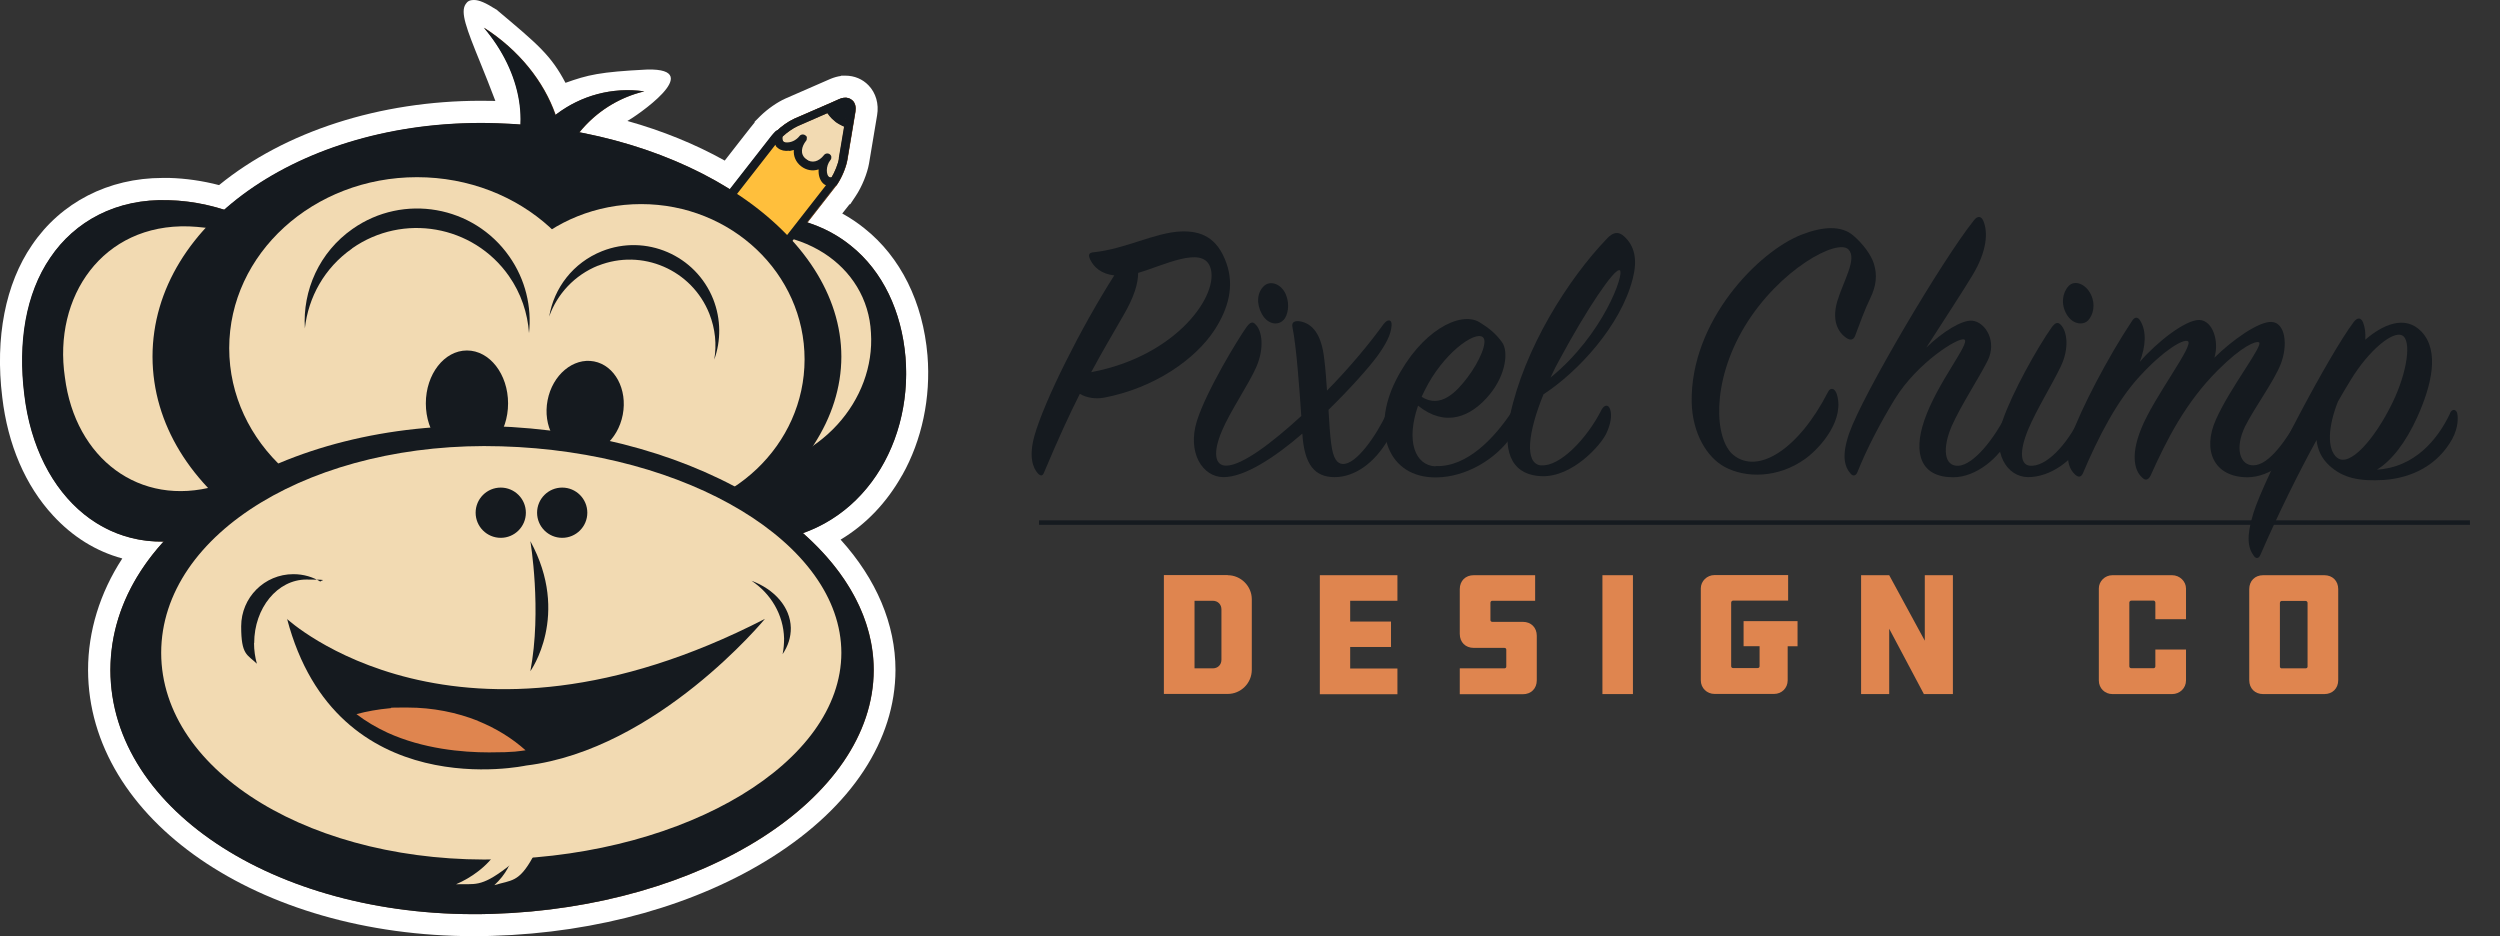 <?xml version="1.0" encoding="UTF-8"?>
<svg id="Layer_1" xmlns="http://www.w3.org/2000/svg" version="1.1" viewBox="0 0 1672 626.1">
  <rect x="0" y="0" width="1672" height="626.1" fill="#333333" stroke="none"/>
  <!-- Generator: Adobe Illustrator 29.3.0, SVG Export Plug-In . SVG Version: 2.1.0 Build 146)  -->
  <defs>
    <style>
      .st0 {
        fill: #ffbf3c;
      }

      .st1 {
        fill: #f2dab2;
      }

      .st2 {
        fill: #fff;
      }

      .st3 {
        fill: none;
        stroke: #6e6c69;
        stroke-miterlimit: 10;
        stroke-width: 3px;
      }

      .st4 {
        fill: #df854f;
      }

      .st5 {
        fill: #754c28;
      }

      .st6 {
        fill: #151a1f;
      }
    </style>
  </defs>
  <g>
    <path class="st2" d="M603.4,317.8c13.2-23.4,19.2-51.9,16.9-80.1-3-35.6-18-65.8-42.2-85-4.6-3.7-9.5-7-14.8-9.9l4.8-6.1.6-.2,3.6-5.4c4.2-6.3,7.7-15,8.9-21.7l5.4-32.3c1.3-7.6-.8-14.9-5.7-20-4-4.2-9.5-6.5-15.5-6.5s-1.9,0-2.9.2c-2.4.3-4.8,1-7.2,2l-30,13.1c-5.4,2.4-11.9,6.9-16.9,11.8l-3.7,3.7v.5c-.2,0-20,25.5-20,25.5-19.7-11-41.6-19.9-65.1-26.5,4.7-2.4,53.5-35.3,13.3-34.4-32,1.6-39.8,3.6-54.7,8.9-9.7-18.4-18.3-25.6-46.2-49l-.2-.2h-.2c-6.7-4.3-11.2-6.2-14.5-6.2s-4.5,1-5.7,2.8c-3.6,5.4.4,16,9.9,39.3,3.1,7.7,6.6,16.3,10,25.4-3.2,0-6.5-.1-9.7-.1-67.5,0-131.1,20.5-175.1,56.4-11.1-2.9-22.4-4.5-33.3-4.8-1.5,0-2.9,0-4.4,0-36.3,0-68.1,16.4-87.4,44.9C3.6,189.8-3.4,225.9,1.5,265.6c3.7,31.8,15.5,59.2,34,79.2,13.2,14.3,28.7,23.9,46.3,28.7-15,23-22.9,48.7-22.9,74.6.2,99.8,113.5,178,258,178h0c4.1,0,8.3,0,12.5-.2,70.5-2.1,137.1-20.9,187.5-53,52.8-33.6,81.9-77.9,82-124.8,0-30.6-12.7-60.7-36.7-87.2,17-10.2,30.8-24.7,41.1-43Z"/>
    <path class="st5" d="M537,356.5c47.2-16.8,72.7-66.6,68.6-117.6-2.6-30.5-15.1-57.5-36.7-74.7-8.4-6.8-18.1-12-28.9-15.4l18.9-24.2c.2-.2.4-.5.6-.7h0s.6-.9.6-.9c3-4.5,5.8-11.3,6.6-16l4.3-25.7,1.1-6.6c.5-3-.1-5.6-1.8-7.4-1.5-1.5-3.5-2.2-5.9-1.9-1,.1-2,.4-3.1.9l-5.6,2.5h0s-24.4,10.6-24.4,10.6c-3.8,1.7-8.7,5.1-12.4,8.8l-.6.6h0c-.2.2-.4.4-.5.6,0,0-.1.1-.2.2-.1.2-.3.3-.4.4,0,0-.2.2-.3.3,0,.1-.2.2-.3.3-.2.2-.4.4-.5.6l-27.7,35.5c-28.1-17.6-62.7-30.9-100.8-38.2,11-13.6,26.2-23.3,43.4-27.4-21.9-3.1-43,3.1-59.3,15.7-7.7-22-24.3-43.2-47.9-58.3,16.8,19.7,25.6,43,24.5,64.8-5.2-.4-10.4-.7-15.6-.8-73.9-2.5-140.2,20.3-182.5,57.8-11.9-3.8-24.5-6.1-37.3-6.4-34.9-1.2-62.8,14.2-79.1,38.4-16.6,24.2-21.6,57.2-17.4,91.5,6.9,58.5,43.8,99.1,93,98.4-22.5,24.7-35.5,54-35.5,85.9.2,95,115.4,167.4,255.3,163.1,140-4.2,255.1-76.7,255.2-163.1,0-33.7-17.6-65.3-47.3-91.5Z"/>
    <path class="st5" d="M570.2,67.3c-1.5-1.5-3.5-2.2-5.9-1.9-1,.1-2,.4-3.1.9l-5.6,2.5h0s-24.4,10.6-24.4,10.6c-3.8,1.7-8.7,5.1-12.4,8.8l-.6.6h0c-.8.9-1.6,1.7-2.1,2.4l-70.1,89.8c-2,2.5-2.8,5.7-2.4,8.8.4,3.2,2,6,4.5,8l24,18.7c2.5,2,5.7,2.8,8.8,2.4,3.2-.4,6-2,8-4.5l70.1-89.8c.2-.2.4-.5.6-.7h0s.6-.9.6-.9c3-4.5,5.8-11.3,6.6-16l4.3-25.7,1.1-6.6c.5-3-.1-5.6-1.8-7.4Z"/>
    <path class="st6" d="M323.5,18.5c25.4,29.8,32.6,68.1,14.7,96.4-23.4,36.9-80.6,42.6-127.8,12.7-.1,0-.3-.2-.4-.3,7.8,9.2,17.4,17.6,28.5,24.6,47.2,29.9,104.5,24.2,127.8-12.7,23.3-36.8,4.1-90.8-42.8-120.7Z"/>
    <path class="st6" d="M430.8,61.1c-30.6,7.3-55.2,32.5-60,65.6-6.3,43.2,23.7,83.4,66.9,89.7.1,0,.2,0,.4,0-9.4,2.2-19.4,2.8-29.6,1.3-43.2-6.3-73.2-46.4-66.9-89.7,6.3-43.1,46.2-73,89.3-66.9Z"/>
    <g>
      <path class="st6" d="M239,236.9c.7,24.1-9.4,47.5-27.2,69.5-17.9,21.7-43.6,42-74.5,51.2-62.9,19.5-113-24.6-121.1-93.8-4.3-34.4.8-67.3,17.4-91.5,16.3-24.2,44.1-39.7,79.1-38.4,34.7.8,67.6,16.4,90,35.8,22.8,19.7,35.2,43.3,36.3,67.2Z"/>
      <path class="st1" d="M230.1,231.6c.6,19.4-8.4,38.1-23.7,55-15.3,16.7-36.9,31.8-62.2,38.5-50.9,14.3-93.9-18.5-100.8-72.8-8-53.9,25.2-102.7,82.9-100.9,57.6,2.3,103.3,42.8,103.8,80.1Z"/>
    </g>
    <g>
      <path class="st6" d="M383.6,265.5c2.7,25.1,15.8,48.6,38.1,67.2,22,18.3,53,31.7,85.5,29.7,66.1-3.3,103.4-62.5,98.4-123.5-2.6-30.5-15.1-57.5-36.7-74.7-21.4-17.3-52-24.6-84.7-17.7-32.8,6.6-59.8,26.3-77.3,47.8-17.6,22-25.6,45.9-23.3,71.1Z"/>
      <path class="st1" d="M390.4,249.8c4.3,36.3,49.9,69.4,104.3,65.5,54.1-4.5,90.7-47.9,87.8-92.7-2.2-45.1-47.8-76.2-104.2-64-27.9,5.7-51.4,20.6-66.9,37.1-15.6,16.8-23.2,35.2-20.9,54.1Z"/>
    </g>
    <g>
      <path class="st3" d="M537.4,108.9"/>
      <g>
        <path class="st1" d="M533.4,84.4c-3,1.3-7,4.1-10.2,7.1-.2,1.6,0,2.8.7,3.3l30.5,23.8c.4.3,1.1.4,1.6.3,2.4-3.9,4.5-9.2,5.1-12.9l3.6-21.4s0,0,0,0c-.5-.2-1-.4-1.4-.6-.1,0-.2-.1-.3-.2-1-.5-2-1-2.9-1.6-.1,0-.2-.1-.3-.2-.5-.3-.9-.6-1.3-1-.6-.5-1.1-1-1.7-1.5-.2-.1-.3-.3-.5-.5-.4-.4-.8-.8-1.1-1.2-.1-.2-.3-.3-.4-.5-.5-.6-.9-1.1-1.3-1.7l-19.9,8.7Z"/>
        <path d="M556.6,79.6c.5.5,1.1,1,1.7,1.5-.6-.5-1.1-1-1.7-1.5Z"/>
        <path d="M559.6,82c.1,0,.2.1.3.2-.1,0-.2-.1-.3-.2Z"/>
        <path d="M560.1,75.4c-.4-.4-.8-.8-1.1-1.2.4.4.7.8,1.1,1.2Z"/>
        <path d="M558.8,73.9c-.1-.1-.2-.3-.3-.5h0c.1.2.2.3.4.5Z"/>
        <path d="M561.7,76.7c-.5-.4-.9-.7-1.3-1.1.4.4.8.8,1.3,1.1Z"/>
        <path d="M563.1,77.7c-.5-.3-1-.6-1.4-1,.5.4.9.7,1.4,1Z"/>
        <path d="M556.1,79.2c-.4-.4-.8-.8-1.1-1.2.4.4.7.8,1.1,1.2Z"/>
        <path d="M565.6,79.1h0c-.2-.1-.4-.2-.5-.2.2,0,.3.2.5.2Z"/>
        <path d="M564.8,78.7c-.5-.2-1-.5-1.4-.8.5.3.9.6,1.4.8Z"/>
        <path d="M562.8,83.9c.1,0,.2.1.3.2-.1,0-.2-.1-.3-.2Z"/>
        <path d="M563.4,77.9c0,0-.2-.1-.3-.2,0,0,.2.1.3.2Z"/>
        <path d="M560.4,75.6c0,0-.2-.1-.2-.2,0,0,.2.1.2.2Z"/>
        <path d="M565.1,78.8c0,0-.2,0-.3-.1,0,0,.2,0,.3.1Z"/>
        <path d="M563.2,84c.5.2.9.4,1.4.6-.5-.2-1-.4-1.4-.6Z"/>
        <path d="M559.9,82.2c.9.6,1.9,1.1,2.9,1.6-1-.5-2-1-2.9-1.6Z"/>
        <path d="M556.6,79.6c-.2-.1-.3-.3-.5-.5.2.2.3.3.5.5Z"/>
        <path d="M558.3,81.1c.4.3.9.7,1.3,1-.5-.3-.9-.6-1.3-1Z"/>
        <path d="M559,74.2c0,0-.1-.2-.2-.2,0,0,.1.2.2.2Z"/>
        <path d="M554.6,77.5c.1.2.3.3.4.5-.1-.2-.3-.3-.4-.5Z"/>
        <path class="st6" d="M570.2,67.3c-1.5-1.5-3.5-2.2-5.9-1.9-1,.1-2,.4-3.1.9l-5.6,2.5h0s-24.4,10.6-24.4,10.6c-3.8,1.7-8.7,5.1-12.4,8.8l-.6.6-.2.8c-.9,4.2,0,7.7,2.5,9.7l30.5,23.8c1.9,1.5,4.5,1.9,7.4,1.1l1-.3.6-.9c3-4.5,5.8-11.3,6.6-16l4.3-25.7,1.1-6.6c.5-3-.1-5.6-1.8-7.4ZM565.6,79.1c-.2,0-.3-.2-.5-.2.2,0,.4.1.5.2h0ZM558.8,73.9c-.1-.1-.3-.3-.4-.4h0c.1.1.2.3.3.4ZM561.1,106c-.6,3.7-2.8,9-5.1,12.9-.5,0-1.2,0-1.6-.3l-30.5-23.8c-.7-.5-.9-1.8-.7-3.3,3.2-3,7.2-5.7,10.2-7.1l19.9-8.7c.4.6.9,1.2,1.3,1.7.1.2.3.3.4.5.4.4.7.8,1.1,1.2.2.2.3.3.5.5.5.5,1.1,1,1.7,1.5.4.3.9.7,1.3,1,.1,0,.2.1.3.2.9.6,1.9,1.1,2.9,1.6.1,0,.2.1.3.2.5.2.9.4,1.4.6,0,0,0,0,0,0l-3.6,21.4Z"/>
      </g>
      <g>
        <path class="st0" d="M552.7,120.8c-3.1-2.4-3.6-9.8.5-15.2-4.2,5.3-10.4,7.4-15.8,3.3-5.3-4.2-4.8-10.7-.7-16.1-4.2,5.3-11.5,6.6-14.6,4.2-1.7-1.4-2.2-3.9-1.5-6.9-.9.9-1.8,1.9-2.5,2.7l-70.1,89.8c-3.1,4-2.4,9.8,1.6,12.9l24,18.7c4,3.1,9.8,2.4,12.9-1.6l70.1-89.8c.3-.4.7-.9,1-1.4-1.9.5-3.7.4-5-.6Z"/>
        <path class="st6" d="M520.3,87.3c.6,0,1.2,0,1.7.3,1.1.6,1.6,1.8,1.4,3-.4,1.9-.2,3.5.6,4.1.5.4,1.6.7,3.4.5,2.8-.3,5.5-1.9,7.3-4.2.9-1.2,2.7-1.4,3.9-.5s1,1.1,1,1.8,0,1.4-.6,2c-2.8,3.6-4.3,8.7.2,12.2,3.8,2.9,8.4,1.7,11.9-2.8.9-1.2,2.7-1.4,3.9-.5.6.5,1,1.1,1,1.8s0,1.4-.6,2c-3.4,4.3-2.7,10-1,11.3.5.4,1.2.4,1.7.3s.5,0,.8-.2c1.1-.3,2.3.1,3,1,.7.9.7,2.2,0,3.2-.4.6-.8,1.1-1.1,1.6l-70.1,89.8c-2,2.5-4.8,4.1-8,4.5s-6.3-.5-8.8-2.4l-24-18.7c-2.5-2-4.1-4.8-4.5-8s.5-6.3,2.4-8.8l70.1-89.8c.7-.9,1.6-1.9,2.7-3,.4-.4,1-.7,1.6-.8ZM527.9,100.8c-3,.4-5.6-.2-7.4-1.6s-1.5-1.4-1.9-2.4l-68.3,87.5c-1.1,1.4-1.5,3-1.3,4.8s1.1,3.2,2.4,4.3l24,18.7c2.7,2.1,6.9,1.6,9-1.1l68-87.1c-.5-.2-1-.5-1.4-.8-2.4-1.9-3.8-5.6-3.5-9.8-4,1.3-8.2.6-11.7-2.1-3.6-2.8-5.2-6.7-4.9-10.9-1,.3-1.9.5-2.9.7Z"/>
      </g>
    </g>
    <path class="st6" d="M562.7,238.5c-.1,82.7-104,152-230.3,156.1-126.3,4.2-230.2-65.1-230.4-156.1.1-90.9,104.1-160.3,230.4-156.1,126.3,4,230.2,73.4,230.3,156.1Z"/>
    <ellipse class="st1" cx="278.9" cy="232.9" rx="125.6" ry="114.4"/>
    <ellipse class="st1" cx="428.8" cy="240.3" rx="109.3" ry="103.8"/>
    <ellipse class="st6" cx="312.3" cy="269.8" rx="27.5" ry="35.4"/>
    <ellipse class="st6" cx="391.2" cy="272.3" rx="31.4" ry="25.6" transform="translate(50 605.2) rotate(-79.1)"/>
    <path class="st6" d="M584.3,448.1c-.1,86.4-115.2,158.8-255.2,163.1-140,4.4-255.2-68.1-255.3-163.1.2-95,115.4-167.4,255.3-163.1,140,4.2,255.1,76.7,255.2,163.1Z"/>
    <path class="st1" d="M562.7,436.6c-.1,73.2-102.7,134.6-227.4,138.1-124.7,3.7-227.4-57.7-227.5-138.1.1-80.5,102.8-141.9,227.5-138.1,124.8,3.6,227.3,64.9,227.4,138.1Z"/>
    <circle class="st6" cx="334.9" cy="342.9" r="16.8"/>
    <circle class="st6" cx="376" cy="342.9" r="16.8"/>
    <path class="st6" d="M191.9,413.9s113.9,105.8,319.7,0c0,0-71.9,87.4-159.8,98.1,0,0-126.7,27.6-159.8-98.1Z"/>
    <path class="st6" d="M170,430.1c0-23.5,15.6-42.5,34.9-42.5s6.8.6,9.9,1.7c-5.4-3.4-11.7-5.3-18.6-5.3-19.3,0-34.9,15.6-34.9,34.9s4,18.7,10.5,25c-1.2-4.3-1.9-9-1.9-13.8Z"/>
    <path class="st1" d="M319.7,582.8c21.7-16.5,23-39.3,3-50.9-3.6-2.1-7.6-3.6-11.9-4.7,8.7.9,17.1,3.3,24.2,7.4,20,11.6,21.8,32,4,45.6s-21.4,10.7-34,11.2c5.3-2.3,10.3-5.2,14.7-8.6Z"/>
    <path class="st1" d="M339.7,580.4c11.3-20.6.3-42.1-24.7-48.2-4.5-1.1-9.1-1.6-13.7-1.6,8.6-1.3,17.8-1,26.6,1.2,25,6.1,37.7,24.7,28.4,41.6s-14.2,15.1-25.7,18.6c3.7-3.4,6.8-7.3,9.1-11.5Z"/>
    <path class="st6" d="M524.4,427c0,3.6-.3,7.1-1,10.5,3.6-5.3,5.6-11.3,5.5-17.6-.3-13.9-11-25.8-26.3-31.5,12.9,8.6,21.4,22.6,21.8,38.6Z"/>
    <path class="st6" d="M354.7,361.9s7.8,46.1,0,87c0,0,27-37.5,0-87Z"/>
    <path class="st4" d="M319.9,482.2c-14.3-5.7-30.4-9-47.5-9s-8,.2-11.9.5c-7.6.7-15,2-22.1,3.9,6.2,4.8,13.2,8.9,20.7,12.4,23.9,10.9,50.1,13.2,68,13.2s20-.9,24.4-1.4c-8.9-8-19.7-14.7-31.8-19.6Z"/>
    <path class="st6" d="M235.5,166.1c34-23.8,80.9-15.6,104.8,18.4,8.2,11.7,12.6,25,13.5,38.3,1.9-17.5-2.3-35.8-13.2-51.3-23.8-34-70.8-42.3-104.8-18.4-22.3,15.6-33.5,41.2-31.9,66.5,2.3-20.8,13.1-40.5,31.6-53.4Z"/>
    <path class="st6" d="M400,177.7c29.4-11.7,62.7,2.7,74.4,32.1,4,10.1,5,20.7,3.3,30.7,4.5-12.6,4.6-26.9-.7-40.4-11.7-29.4-45-43.8-74.4-32.1-19.3,7.7-32.1,24.6-35.3,43.7,5.3-15,16.9-27.7,32.8-34.1Z"/>
  </g>
  <g>
    <path class="st6" d="M729,173.3c-1.3-2.8-.8-4.4,2.6-4.6,21.4-2.3,40.6-13.1,58.1-13.9,13.1-.5,24.4,3.6,30.6,21.4,5.4,15.4,1,30.4-7.7,44-12.9,20.1-40.6,39.4-74.4,45.8-5.9,1-11.6,0-16-2.6-7.2,14.2-14.9,31.1-23.9,52.5-1,2.6-2.3,2.6-4.1.8-3.6-3.9-6.2-11.6-2.3-25.5,6.7-23.4,30.9-71.8,53.3-107-8.7-1-13.6-5.4-16.2-10.8ZM809.3,178.4c-5.4-14.2-31.1-.8-48.1,4.1,0,6.9-2.6,16-9.8,28.3-6.7,11.8-13.9,23.7-21.6,38.1,57.6-10.8,86.4-52.5,79.5-70.5Z"/>
    <path class="st6" d="M925.6,216.5c2.3-3.1,5.4-3.1,5.1,1-.3,6.4-4.1,13.1-9.5,20.6-5.9,8-18.3,21.9-32.7,36,.5,8.7,1,16.7,1.8,22.6,1.3,10.3,4.1,13.4,7.7,13.6,9,.5,22.4-18.8,29.6-34.2,1-2.3,3.3-2.1,4.1.3,1,3.6,1.3,9.8-3.1,17.2-9.5,16.5-22.9,25.5-36,25.5s-20.3-8-21.6-29.1c-18.5,16-38.6,29.1-52.7,29.1s-24.4-16.5-17.8-37.6c6.4-20.3,27.8-55.3,33.2-62.8,2.3-3.1,4.1-4.1,6.2-1.5,4.1,4.1,5.9,15.4.3,28.3-5.1,11.6-17.5,29.6-22.9,42.5-6.2,14.4-5.1,23.9,3.3,23.4,10.5-.5,29.8-14.9,49.7-33.2-1.3-19.3-3.3-46.6-5.9-59.4-.8-3.6,1.8-4.4,5.1-3.9,8.2,1.5,14.4,8.5,16.2,25.5.8,6.4,1.3,13.4,1.8,20.8,15.2-15.4,28.8-31.9,38.1-44.8ZM858.4,214c-3.6,3.9-10.5,3.1-14.4-3.9-3.9-6.9-3.3-14.4,1.3-18.8,4.4-4.1,11.8-1.3,14.7,5.7,2.8,6.7,1.3,13.9-1.5,17Z"/>
    <path class="st6" d="M960,311.7c21.4,1,40.1-19.6,51.2-36.5,1.3-2.1,3.3-2.1,4.4.3,1,2.1.3,9.3-4.4,16-10.8,15.7-30.6,27.5-50.4,27.8-32.7.5-44-31.6-27.3-64.8,16.7-33.2,43-46.6,55.8-39.1,6.4,3.9,11.1,7.7,15.2,13.4,4.6,6.2,2.6,21.9-8.2,35-12.6,15.4-29.8,22.1-47.9,7.5-8.2,23.7-2.1,39.9,11.6,40.6ZM981.4,252.5c8.2-10.8,13.9-24.2,10.3-27-5.4-4.4-26.8,11.1-38.8,35.5-.8,1.5-1.5,3.1-2.1,4.4,12.6,8,23.2-3.1,30.6-12.9Z"/>
    <path class="st6" d="M1030.8,311.2c12.3,1,30.4-17.5,40.4-37.3,1.8-3.3,4.6-3.6,5.7,0,1.3,4.1.3,9.8-2.6,16-3.6,7.7-22.4,29.1-43,28.6-17.8-.5-27.3-12.9-21.4-40.6,9.5-44.8,38.8-91.3,65.1-118.6,3.9-4.1,7.5-4.6,11.1-1.3,7.5,6.7,9,16.2,5.9,28.3-8,31.6-36.8,62.5-59.7,77.4-10.3,25.2-13.1,46.6-1.5,47.6ZM1083.3,180.8c-3.3-2.1-22.4,26.5-40.1,59.4-2.3,4.1-4.4,8.2-6.2,12.3,35.2-28.6,49.7-69.7,46.3-71.8Z"/>
    <path class="st6" d="M1228.1,262.6c6.4,17.2-10,36.5-20.8,44.3-18.3,13.1-39.9,12.9-53.8,5.4-11.6-6.2-21.6-22.1-22.1-43.2-1-54.5,44.8-101.1,73.6-112.2,13.9-5.4,26.5-6.4,34.7.8,5.7,4.9,11.6,12.3,13.6,18.8,2.3,7.5,1.5,14.7-2.3,22.6-3.9,8-7.5,18-10.3,25.5-.8,2.1-2.6,3.6-5.7,1.5-5.9-3.9-10-11.8-6.2-24.7,4.1-13.6,13.4-28.3,7.5-34.5-7.2-7.7-46.3,13.1-69.5,51.5-22.6,37.6-20.1,75.6-7.5,85.9,16.5,13.4,43.7-3.9,63.3-42.2,1.3-2.8,4.1-2.8,5.4.5Z"/>
    <path class="st6" d="M1306.3,319.2c-21.6,0-27-15.7-19.3-38.1,8.5-25,30.9-51.7,26.8-54-3.6-2.1-31.6,15.4-46.6,39.9-9.3,15.2-18.8,33.2-25,48.9-1,2.3-2.8,2.8-4.4,1-4.1-4.6-6.4-11.8-1-27.3,9-25.7,62.5-116.3,83.4-142.3,2.3-3.1,4.9-2.8,6.2.3,3.3,7.5,2.6,20.3-7.2,36.5-6.2,10.3-19.8,31.1-30.9,48.4,10.5-10.3,23.9-18.8,30.9-18,8.7,1,16.7,13.9,10,27-5.7,11.3-18,30.1-23.9,43.5-6.4,14.9-5.1,27,4.4,26.5,10.5-.5,24.7-19,32.7-35.5,1-2.3,3.6-2.3,4.6-.3,1.3,2.8,1.3,8.2-2.6,16-7.2,14.7-22.9,27.5-38.1,27.5Z"/>
    <path class="st6" d="M1339.3,281.4c6.4-18.8,23.4-49.1,32.9-62.5,2.3-3.1,4.1-3.9,6.2-1.5,3.9,4.1,5.9,15.2-.3,28-5.4,11.3-16.2,28.8-21.6,41.7-6.2,14.9-5.7,25,2.6,24.4,11.6-.5,25.7-17.5,33.4-35.2,1.3-2.3,3.1-2.1,4.1,0,2.1,4.1,1.3,9.5-1.8,16-7.7,16-23.9,26.8-38.3,26.8s-24.4-16.5-17.2-37.6ZM1396.6,214.2c-3.3,3.6-10.5,2.8-14.4-3.9-4.1-6.9-2.8-14.7,1.3-19,4.1-4.4,11.6-1.3,14.9,5.7,3.3,6.7,1.5,13.6-1.8,17.2Z"/>
    <path class="st6" d="M1471,214c8.7.3,13.4,13.9,10,25.2,12.3-12.1,29.6-24.2,38.1-23.9,9.3.3,11.3,15.4,6.2,28.3-4.6,11.6-17.2,28.6-23.7,41.4-7.2,14.7-3.6,26.5,5.7,26.2,10.5-.3,22.1-17.2,32.2-35.2,1.3-2.3,3.3-2.3,4.6-.5,1.3,1.8.5,10.3-2.3,16.2-7.2,14.7-23.7,27.5-38.6,27.5-22.4,0-30.6-17.8-21.1-38.8,9.5-21.4,32.4-50.2,28.6-51.5-2.1-.8-10.8,2.1-27.5,18.8-21.4,21.4-34,46.1-44.8,70.2-1.5,3.1-3.6,3.9-5.9,1.3-4.4-3.9-8-13.9-.5-32.4,8.5-21.4,36.3-56.9,31.1-58.7-3.1-1.3-15.7,5.7-32.2,23.7-15.2,16.5-27.5,40.4-37.8,64.6-1,2.3-2.6,3.3-4.9,1.3-5.7-4.9-6.9-13.4-2.6-26.5,5.4-16.2,24.2-52.5,40.4-76.7,1.8-2.8,3.9-2.6,5.4,0,4.4,7.2,3.6,17.2-.3,27.5,11.3-13.1,30.6-28.3,39.9-28Z"/>
    <path class="st6" d="M1638.5,276.5c1.5-3.6,4.4-2.6,4.9,0,.5,2.3,1,9-3.3,17-9.8,17.8-27.3,26.2-45.8,27.5-16.5,1-27.3-1.3-36.3-9.5-5.4-4.9-8-10.8-8.7-17.2-12.1,22.1-25.2,48.4-37.6,76.9-1,2.3-2.8,2.8-4.4.5-3.9-5.4-5.1-12.6-.3-28.3,7.7-25,50.9-106.5,67.2-128.1,2.6-3.3,4.9-2.8,6.2.3,1.3,3.3,1.8,7.2,1.5,11.6,11.3-9.8,26.5-17,37.6-5.4,12.3,13.1,6.7,36-2.8,57.1-7.7,17-17.2,29.3-27,35.2,25.2-1.5,40.6-20.1,48.9-37.6ZM1563.1,306.1c8.2,6.7,25-12.1,37-36.8,10-20.6,12.9-41.9,6.4-45-6.2-3.1-22.1,9.8-34.2,29.6-2.8,4.6-5.7,9.3-8.7,14.7-6.4,16.2-7.7,31.6-.5,37.6Z"/>
  </g>
  <g>
    <path class="st4" d="M821.1,384.7c8.7,0,16.1,7.2,16.1,16.1v47.1c0,9.1-7.4,16.2-16.1,16.2h-42.7v-79.5h42.7ZM816.9,407.6c0-3.4-2.4-5.8-5.8-5.8h-12.2v45.2h12.2c3.4,0,5.8-2.4,5.8-5.8v-33.7Z"/>
    <path class="st4" d="M882.7,384.7h51.9v17.1h-31.6v13.9h27.3v17h-27.3v14.4h31.6v17.2h-51.9v-79.5Z"/>
    <path class="st4" d="M976.3,447h29.8c.8,0,1.3-.5,1.3-1.1v-11.5c0-.6-.5-1.1-1.3-1.1h-20.5c-5.5,0-9.3-3.8-9.3-9.3v-30c0-5.5,3.8-9.3,9.3-9.3h41.1v17.1h-28.7c-.7,0-1.2.6-1.2,1.3v11.7c0,.5.5,1.1,1.2,1.1h20.5c5.5,0,9.3,3.8,9.3,9.3v29.8c0,5.5-3.8,9.3-9.3,9.3h-42.2v-17.2Z"/>
    <path class="st4" d="M1092.1,464.2h-20.4v-79.5h20.4v79.5Z"/>
    <path class="st4" d="M1166.2,415.4h36v16.8h-6.6v22.8c0,5.2-4,9.1-9.1,9.1h-39.8c-5.1,0-9.2-3.9-9.2-9.1v-61.5c0-4.8,4.1-8.9,9.2-8.9h49.2v17.1h-36.9c-.6,0-1.2.6-1.2,1.3v42.6c0,.7.6,1.2,1.2,1.2h16.5c.8,0,1.3-.5,1.3-1.2v-13.4h-10.7v-16.8Z"/>
    <path class="st4" d="M1263.5,420.5v43.7h-18.8v-79.5h18.8l23.8,43.8v-43.8h18.8v79.5h-19.4l-23.2-43.7Z"/>
    <path class="st4" d="M1462,434.5v20.6c0,5.2-4.2,9.1-9.3,9.1h-39.9c-5.1,0-9.1-3.9-9.1-9.1v-61.5c0-4.8,4-8.9,9.1-8.9h39.9c5.1,0,9.3,4.1,9.3,8.9v20.5h-20.5v-11.1c0-.7-.6-1.3-1.1-1.3h-15c-.7,0-1.3.6-1.3,1.3v42.7c0,.7.6,1.2,1.3,1.2h15c.5,0,1.1-.5,1.1-1.2v-11.3h20.5Z"/>
    <path class="st4" d="M1554.5,384.7c5.5,0,9.3,3.8,9.3,9.3v60.9c0,5.5-3.8,9.3-9.3,9.3h-40.9c-5.5,0-9.3-3.8-9.3-9.3v-60.9c0-5.5,3.8-9.3,9.3-9.3h40.9ZM1543.3,403.2c0-.7-.6-1.3-1.3-1.3h-16.1c-.5,0-1.1.6-1.1,1.3v42.7c0,.6.6,1.1,1.1,1.1h16.1c.7,0,1.3-.5,1.3-1.1v-42.7Z"/>
  </g>
  <rect class="st6" x="694.9" y="348" width="957" height="3"/>
</svg>